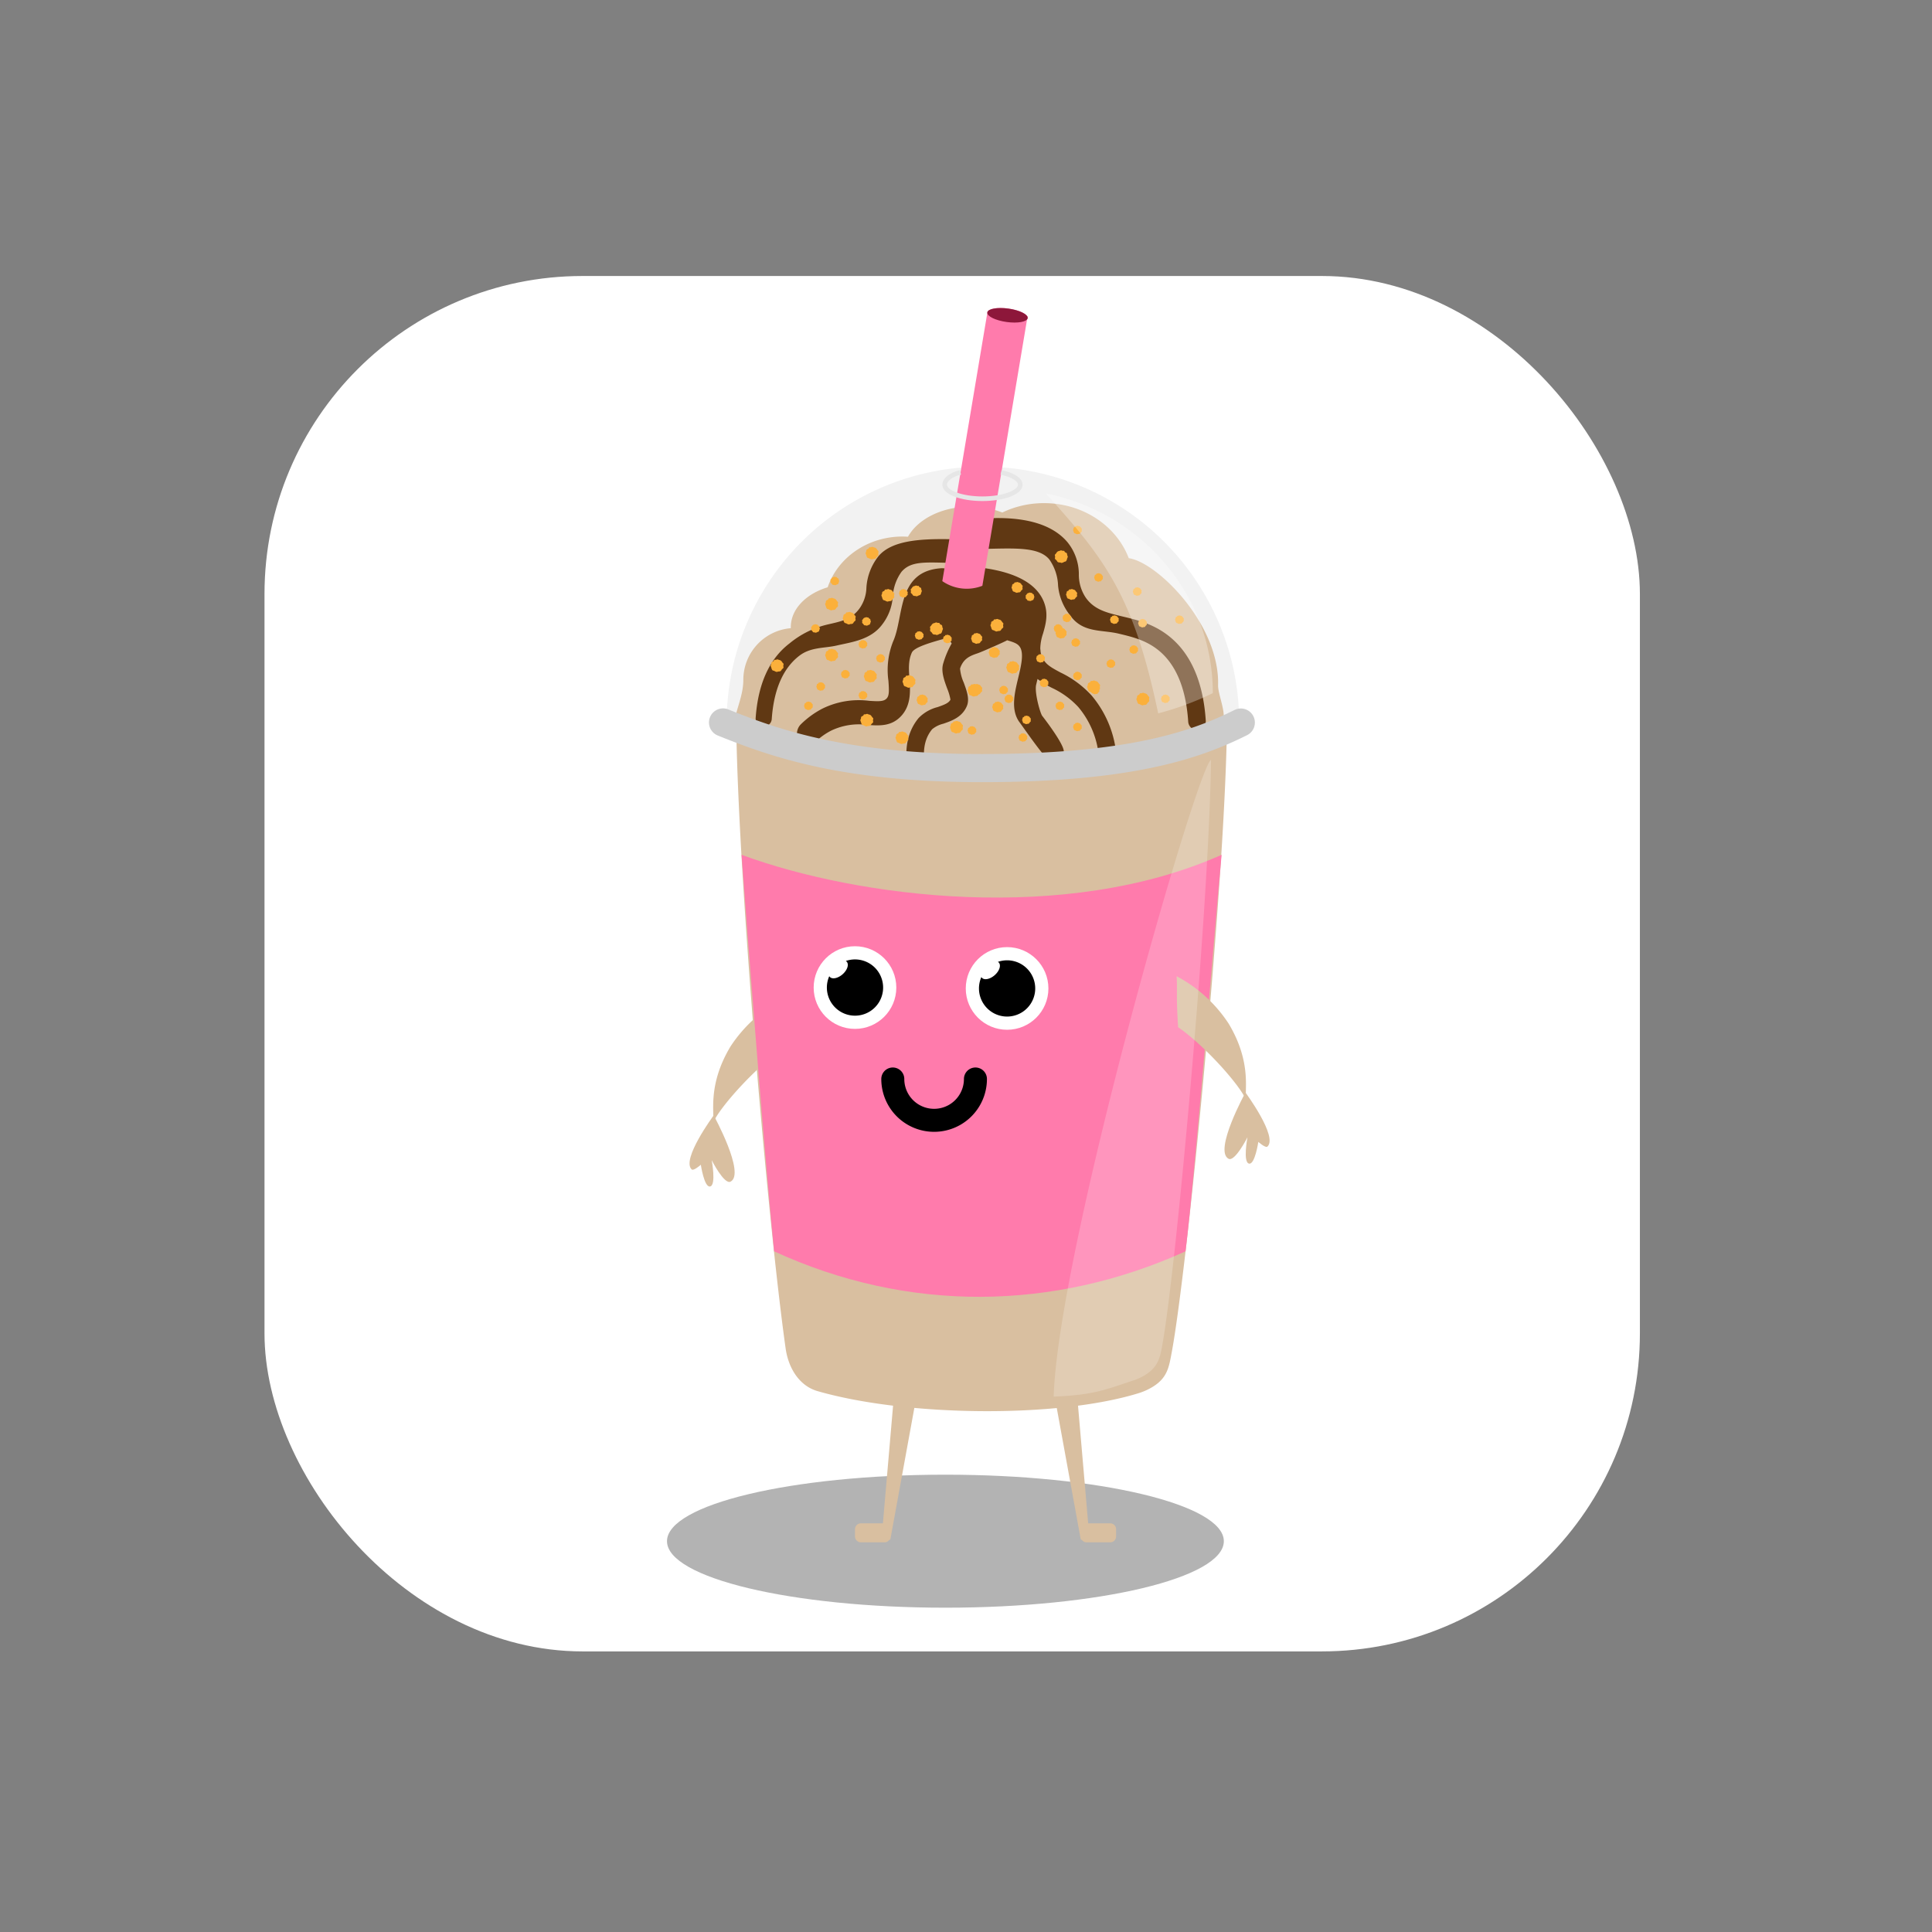 <svg id="Layer_1" data-name="Layer 1" xmlns="http://www.w3.org/2000/svg" viewBox="0 0 420 420"><rect x="0" y="0" width="420" height="420" fill="#808080" stroke="none"/><defs><style>.cls-1,.cls-12,.cls-13{fill:#fff;}.cls-13,.cls-2{opacity:0.3;}.cls-3{fill:#d9bfa0;}.cls-4{fill:#f2f2f2;}.cls-5{fill:#603813;}.cls-6{fill:#ccc;}.cls-7{fill:#ff7bac;}.cls-10,.cls-8{fill:none;}.cls-8{stroke:#e6e6e6;stroke-linejoin:round;}.cls-9{fill:#8d173a;}.cls-10{stroke:#000;stroke-linecap:round;stroke-miterlimit:10;stroke-width:5px;}.cls-11{fill:#fbb03b;}.cls-12{opacity:0.2;}</style></defs><title>kort iskaffe</title><rect class="cls-1" x="57.5" y="60" width="299" height="299" rx="69.138"/><ellipse class="cls-2" cx="205.526" cy="335.042" rx="60.526" ry="14.458"/><path class="cls-3" d="M169.786,228.278c.491-7.629.109-7.654.33-11.087a30.671,30.671,0,0,0-11.311,10.302c-5.194,8.657-3.328,14.803-3.832,16.685C156.339,240.819,164.176,232.13,169.786,228.278Z"/><path class="cls-3" d="M155.152,242.47s-7.121,9.618-4.779,11.758c.411.376,1.981-1.022,1.981-1.022s.73,4.939,1.994,4.725c1.413-.239.368-5.722.368-5.722s2.73,5.394,4.104,4.669C162.11,255.145,155.152,242.47,155.152,242.47Z"/><path class="cls-3" d="M247.514,302.869c-17.688,5.47-50.562,5.087-69.783-.45-4.056-1.169-6.357-5.112-6.944-9.292-4.033-28.747-10.18-101.328-10.722-134.439,25.42,9.747,81.61,11.276,106.648,0-.538,34.978-8.601,117.16-11.987,135.291-.599,3.204-.926,5.583-4.234,7.565A13.641,13.641,0,0,1,247.514,302.869Z"/><path class="cls-4" d="M269.389,157.164c-10.512,5.256-24.944,9.811-55.713,9.811-28.461,0-43.305-4.789-55.713-9.811a55.713,55.713,0,1,1,111.426,0Z"/><path class="cls-3" d="M245.383,121.344c-2.64-6.963-9.889-11.966-18.424-11.966a20.922,20.922,0,0,0-9.063,2.038,19.266,19.266,0,0,0-6.992-1.274c-6.144,0-11.393,2.712-13.516,6.541-.397-.025-.796-.043-1.201-.043-7.641,0-14.105,4.643-16.252,11.033-4.708,1.407-8.021,4.751-8.021,8.653,0,.078.005.156.008.234a11.275,11.275,0,0,0-10.329,11.234c0,5.813-4.695,10.856.956,11.467,7.022,4.791,30.971,7.836,48.163,7.836,14.393,0,38.337-4.969,40.136-4.969,5.407,0,12.582-.931,14.908-5.16.989-1.798-1.013-5.974-.956-8.027C265.168,135.736,251.591,122.217,245.383,121.344Z"/><path class="cls-5" d="M260.213,158.688a1.911,1.911,0,0,1-1.905-1.785c-.482-7.287-2.689-12.542-6.559-15.616-2.704-2.148-5.699-2.86-8.596-3.548-3.683-.875-7.748-.119-10.459-3.897a12.134,12.134,0,0,1-2.676-6.498,10.539,10.539,0,0,0-1.911-5.734c-2.275-2.719-7.376-2.419-13.761-2.293-1.046.022-.17-3.683-.191-4.739a1.911,1.911,0,0,1,1.873-1.949c7.603-.145,13.004,1.624,16.059,5.275a11.07,11.07,0,0,1,2.446,6.971,8.929,8.929,0,0,0,1.522,5.078c1.879,2.618,4.572,3.257,7.982,4.067,3.15.748,6.72,1.596,10.091,4.274,4.749,3.773,7.439,9.949,7.996,18.357a1.911,1.911,0,0,1-1.781,2.033Q260.276,158.688,260.213,158.688Z"/><path class="cls-5" d="M242.61,163.375a23.172,23.172,0,0,0-5.324-12.197,22.008,22.008,0,0,0-6.74-4.982c-2.253-1.199-3.459-1.904-4.091-3.595a4.915,4.915,0,0,1-.237-.869q-.024-.37-.073-.738a10.959,10.959,0,0,1,.604-3.27c.573-1.992,1.222-4.249.179-6.881-1.51-3.809-5.777-6.266-12.683-7.302a1.91,1.91,0,0,0-1.952.971,61.988,61.988,0,0,0-7.505-.992c-9.907.528-8.185,10.502-10.638,15.939a16.769,16.769,0,0,0-1.014,8.547c.165,2.27.174,3.254-.402,3.853-.643.668-1.739.63-3.784.495a17.923,17.923,0,0,0-10.133,1.678,19.315,19.315,0,0,0-4.768,3.474,2.901,2.901,0,0,0-.243,3.706,2.177,2.177,0,0,0,1.74.914,2.121,2.121,0,0,0,1.494-.636,14.762,14.762,0,0,1,3.642-2.657,14.033,14.033,0,0,1,8.005-1.232c2.474.164,5.032.331,7.13-1.85,2.31-2.402,2.077-5.606,1.89-8.181-.146-2.017-.284-3.922.517-5.698.493-1.094,3.66-2.112,7.623-3.163a2.963,2.963,0,0,1,.851.866,2.066,2.066,0,0,0,.191.307,20.416,20.416,0,0,0-1.817,4.261c-.56,1.717.149,3.657.835,5.533a11.517,11.517,0,0,1,.715,2.421c-.36.73-1.309,1.103-2.802,1.621A8.733,8.733,0,0,0,199.71,156.08c-2.167,2.598-3.026,5.993-2.554,10.09a1.911,1.911,0,1,0,3.797-.438c-.353-3.059.201-5.416,1.692-7.204a6.058,6.058,0,0,1,2.429-1.199c1.822-.631,4.089-1.417,5.106-3.821.644-1.523,0-3.282-.681-5.146a9.308,9.308,0,0,1-.791-3.034c.739-2.264,2.344-2.808,3.897-3.334.718-.243,5.753-2.442,6.327-2.801l.006-.005c.019.005.042.007.059.012,1.482.446,2.343.74,2.806,1.592.785,1.445.151,4.079-.463,6.626-.796,3.303-1.698,7.046.393,9.725.399.511,5.075,7.277,5.607,7.279.512.002,3.424-.291,3.822-.764.813-.967-3.805-7.026-4.587-8.027-.441-.565-1.728-5.098-1.322-6.782.098-.405.198-.823.296-1.249a20.207,20.207,0,0,0,3.2,1.972,18.259,18.259,0,0,1,5.673,4.14A19.436,19.436,0,0,1,238.83,163.939a1.911,1.911,0,0,0,1.888,1.63,1.935,1.935,0,0,0,.284-.021A1.911,1.911,0,0,0,242.61,163.375Z"/><path class="cls-5" d="M166.023,157.923a1.726,1.726,0,0,0,1.746-1.578c.442-6.441,2.464-11.085,6.011-13.802,2.478-1.899,5.419-1.595,8.074-2.204,3.375-.773,7.454-1.248,9.938-4.587a11.122,11.122,0,0,0,2.293-6.116,10.204,10.204,0,0,1,1.911-5.351c2.084-2.403,5.235-2.022,11.085-1.911.959.02,1.127-2.504,1.147-3.437a1.718,1.718,0,0,0-1.716-1.722c-6.967-.128-12.685.404-15.485,3.631a12.223,12.223,0,0,0-2.676,6.88,8.172,8.172,0,0,1-1.529,4.587c-1.721,2.313-3.756,2.724-6.881,3.44a20.277,20.277,0,0,0-8.342,4.146c-4.351,3.334-6.817,8.793-7.327,16.224a1.711,1.711,0,0,0,1.632,1.797C165.945,157.922,165.984,157.923,166.023,157.923Z"/><path class="cls-6" d="M213.484,170.033c-29.89,0-45.318-5.232-57.434-10.135a3.058,3.058,0,1,1,2.295-5.669c11.581,4.688,26.348,9.689,55.139,9.689,31.494,0,45.435-4.847,54.919-9.589a3.058,3.058,0,0,1,2.735,5.47C261.016,164.86,246.251,170.033,213.484,170.033Z"/><path class="cls-7" d="M223.369,68.872l.025-.15-.114-.013c-.45-.662-2.008-1.323-3.953-1.61-2.228-.329-4.18-.053-4.61.615l-.03-.004-.015.088a.531.531,0,0,0-.036.096.503.503,0,0,0-.007.159l-9.778,58.279a9.328,9.328,0,0,0,8.707,1.012c1.933-11.467,9.716-57.91,9.716-57.91a.581.581,0,0,0,.128-.245A.541.541,0,0,0,223.369,68.872Z"/><path class="cls-8" d="M217.62,102.7c2.495.525,4.178,1.521,4.178,2.664,0,1.689-3.679,3.058-8.218,3.058s-8.218-1.369-8.218-3.058c0-1.056,1.254-2.126,3.44-2.676"/><ellipse class="cls-9" cx="219.019" cy="68.541" rx="1.472" ry="4.432" transform="translate(120.835 275.97) rotate(-82.047)"/><path class="cls-7" d="M257.73,272.025c-28.669,12.996-60.395,13.379-89.446,0-1.911-19.113-5.351-62.689-7.072-86.197,25.42,9.365,70.525,15.099,104.354,0C263.464,208.571,260.023,252.912,257.73,272.025Z"/><circle class="cls-1" cx="218.932" cy="214.879" r="8.983"/><path d="M218.932,208.763a6.093,6.093,0,0,0-1.997.34.868.868,0,0,1,.205.164c.528.597.127,1.814-.896,2.719s-2.28,1.155-2.808.558a.859.859,0,0,1-.096-.135,6.114,6.114,0,1,0,5.593-3.646Z"/><circle class="cls-1" cx="185.867" cy="214.688" r="8.983"/><path d="M185.867,208.571a6.096,6.096,0,0,0-1.997.34.875.875,0,0,1,.205.164c.528.597.127,1.814-.896,2.719s-2.28,1.155-2.808.558a.859.859,0,0,1-.096-.135,6.114,6.114,0,1,0,5.593-3.646Z"/><path class="cls-3" d="M256.114,223.308c-.491-7.629-.109-7.654-.33-11.087a30.67,30.67,0,0,1,11.311,10.302c5.194,8.657,3.328,14.803,3.832,16.685C269.562,235.849,261.725,227.161,256.114,223.308Z"/><path class="cls-3" d="M270.749,237.501s7.121,9.618,4.779,11.758c-.411.376-1.981-1.022-1.981-1.022s-.73,4.939-1.994,4.725c-1.413-.239-.368-5.722-.368-5.722s-2.73,5.394-4.104,4.669C263.791,250.175,270.749,237.501,270.749,237.501Z"/><path class="cls-3" d="M241.39,331.159h-4.83L233.65,297.445l-4.491,5.504,5.774,31.65c.013.071.116.127.263.168a1.208,1.208,0,0,0,.978.52h5.216a1.288,1.288,0,0,0,1.241-1.331V332.49A1.288,1.288,0,0,0,241.39,331.159Z"/><path class="cls-3" d="M187.108,331.159h4.83l2.911-33.714,4.491,5.504-5.774,31.65c-.013.071-.116.127-.263.168a1.208,1.208,0,0,1-.978.52h-5.216a1.288,1.288,0,0,1-1.241-1.331V332.49A1.288,1.288,0,0,1,187.108,331.159Z"/><path class="cls-10" d="M212.051,234.565a8.983,8.983,0,1,1-17.966,0"/><path class="cls-11" d="M234.116,129.239c0,.125.064.267.025.379-.044.127-.194.194-.28.297-.095.113-.147.274-.28.346a1.06,1.06,0,0,1-.42.058c-.047.005-.182.082-.231.082a1.025,1.025,0,0,1-.478-.181c-.113-.055-.291-.063-.379-.148a1.139,1.139,0,0,1-.198-.495,1.19,1.19,0,0,1-.124-.346c0-.089.087-.197.107-.28.027-.111.007-.242.066-.338.076-.124.244-.143.363-.231.065-.048.074-.196.148-.231.082-.038.189.003.28-.017a1.663,1.663,0,0,1,.297-.082c.111,0,.186.072.288.099a1.247,1.247,0,0,1,.331.107,1.177,1.177,0,0,1,.305.363c.078.109.197.165.231.297C234.188,129.004,234.116,129.146,234.116,129.239Z"/><path class="cls-11" d="M179.334,149.246c0,.098.05.21.019.299-.035.1-.153.153-.221.234-.074.089-.116.216-.221.273a.835.835,0,0,1-.331.045c-.037.004-.143.065-.182.065a.807.807,0,0,1-.377-.143c-.089-.044-.229-.05-.299-.117a.896.896,0,0,1-.156-.389.939.939,0,0,1-.097-.273c0-.07.068-.155.084-.221.022-.087.005-.191.052-.266.06-.098.192-.113.286-.182.051-.038.058-.154.117-.182.065-.03.149.003.221-.013a1.309,1.309,0,0,1,.234-.065c.087,0,.146.057.226.078a.98.98,0,0,1,.26.084.926.926,0,0,1,.24.286c.061.086.155.13.182.234C179.391,149.061,179.334,149.172,179.334,149.246Z"/><path class="cls-11" d="M243.17,134.72c0,.098.05.21.019.299-.035.1-.153.153-.221.234-.074.089-.116.216-.221.273a.835.835,0,0,1-.331.045c-.037.004-.143.065-.182.065a.807.807,0,0,1-.377-.143c-.089-.044-.229-.05-.299-.117a.896.896,0,0,1-.156-.389.939.939,0,0,1-.097-.273c0-.07.068-.155.084-.221.022-.087.005-.191.052-.266.06-.098.192-.113.286-.182.051-.038.058-.154.117-.182.065-.03.149.003.221-.013a1.309,1.309,0,0,1,.234-.065c.087,0,.146.057.226.078a.982.982,0,0,1,.26.084.926.926,0,0,1,.24.286c.061.086.155.13.182.234C243.226,134.536,243.17,134.647,243.17,134.72Z"/><path class="cls-11" d="M235.142,115.226c0,.098.05.21.019.299-.035.1-.153.153-.221.234-.074.089-.116.216-.221.273a.835.835,0,0,1-.331.045c-.037.004-.143.065-.182.065a.808.808,0,0,1-.377-.143c-.089-.044-.229-.05-.298-.117a.896.896,0,0,1-.156-.39.938.938,0,0,1-.097-.273c0-.07.068-.155.084-.221.022-.087.005-.191.052-.266.06-.098.193-.113.286-.182.051-.038.058-.154.117-.182.065-.03.149.002.221-.013a1.308,1.308,0,0,1,.234-.065c.087,0,.146.057.227.078a.985.985,0,0,1,.26.084.926.926,0,0,1,.24.286c.061.086.155.13.182.234C235.199,115.041,235.142,115.152,235.142,115.226Z"/><path class="cls-11" d="M221.505,145.104c0,.145.074.31.029.441-.052.148-.226.226-.326.345-.11.131-.172.319-.326.403a1.235,1.235,0,0,1-.489.067c-.055.006-.211.096-.268.096a1.193,1.193,0,0,1-.556-.211c-.132-.064-.338-.073-.441-.173a1.324,1.324,0,0,1-.23-.575,1.383,1.383,0,0,1-.144-.403c0-.104.101-.229.125-.326.032-.129.008-.282.077-.393.089-.144.284-.166.422-.268.075-.056.086-.228.173-.268.096-.045.219.004.326-.019a1.925,1.925,0,0,1,.345-.096c.129,0,.216.084.334.115a1.452,1.452,0,0,1,.385.124,1.368,1.368,0,0,1,.355.422c.091.127.229.192.268.345C221.588,144.832,221.505,144.996,221.505,145.104Z"/><path class="cls-11" d="M194.365,129.432c0,.145.074.31.029.441-.052.148-.226.226-.326.345-.11.131-.172.319-.326.403a1.231,1.231,0,0,1-.489.067c-.055.006-.212.096-.268.096a1.192,1.192,0,0,1-.556-.211c-.132-.064-.338-.073-.441-.172a1.323,1.323,0,0,1-.23-.575,1.383,1.383,0,0,1-.144-.403c0-.104.101-.229.125-.326.032-.129.008-.282.077-.393.089-.144.284-.166.422-.268.075-.056.086-.228.172-.268.096-.045.22.004.326-.019a1.937,1.937,0,0,1,.345-.096c.129,0,.216.084.334.115a1.456,1.456,0,0,1,.385.124,1.369,1.369,0,0,1,.355.422c.091.127.229.192.268.345C194.449,129.159,194.365,129.324,194.365,129.432Z"/><path class="cls-11" d="M200.74,138.161c0,.098.05.21.019.299-.035.1-.153.153-.221.234-.074.089-.116.216-.221.273a.835.835,0,0,1-.331.045c-.037.004-.143.065-.182.065a.807.807,0,0,1-.377-.143c-.089-.044-.229-.05-.299-.117a.896.896,0,0,1-.156-.39.938.938,0,0,1-.097-.273c0-.07.068-.155.084-.221.022-.087.005-.191.052-.266.06-.098.193-.113.286-.182.051-.038.058-.154.117-.182.065-.03.149.002.221-.013a1.309,1.309,0,0,1,.234-.065c.087,0,.146.057.226.078a.984.984,0,0,1,.26.084.927.927,0,0,1,.24.286c.061.086.155.13.182.234C200.797,137.976,200.74,138.087,200.74,138.161Z"/><path class="cls-11" d="M218.062,153.703c0,.125.064.267.025.379-.044.127-.194.194-.28.297-.095.113-.147.275-.28.346a1.062,1.062,0,0,1-.42.058c-.047.005-.182.082-.231.082a1.026,1.026,0,0,1-.478-.181c-.113-.055-.291-.063-.379-.148a1.139,1.139,0,0,1-.198-.495,1.188,1.188,0,0,1-.124-.346c0-.089.087-.197.107-.28.027-.111.007-.242.066-.338.076-.124.244-.143.363-.231.065-.048.074-.196.148-.231.082-.038.189.003.28-.017a1.663,1.663,0,0,1,.297-.083c.111,0,.186.072.288.099a1.25,1.25,0,0,1,.331.107,1.177,1.177,0,0,1,.305.363c.078.109.197.165.231.297C218.134,153.468,218.062,153.61,218.062,153.703Z"/><path class="cls-11" d="M220.235,151.922c0,.098.05.21.019.299-.035.1-.153.153-.221.234-.074.089-.116.216-.221.273a.835.835,0,0,1-.331.045c-.037.004-.143.065-.182.065a.807.807,0,0,1-.377-.143c-.089-.044-.229-.05-.299-.117a.896.896,0,0,1-.156-.39.938.938,0,0,1-.097-.273c0-.07.068-.155.084-.221.022-.087.005-.191.052-.266.06-.097.193-.112.286-.182.051-.038.058-.154.117-.182.065-.03.149.003.221-.013a1.304,1.304,0,0,1,.234-.065c.087,0,.146.057.227.078a.983.983,0,0,1,.26.084.927.927,0,0,1,.24.286c.061.086.155.13.182.234C220.291,151.737,220.235,151.848,220.235,151.922Z"/><path class="cls-11" d="M227.115,143.13c0,.098.05.21.019.299-.035.1-.153.153-.221.234-.074.089-.116.216-.221.273a.835.835,0,0,1-.331.045c-.037.004-.143.065-.182.065a.807.807,0,0,1-.377-.143c-.089-.044-.229-.05-.299-.117a.896.896,0,0,1-.156-.389.938.938,0,0,1-.097-.273c0-.07.068-.155.084-.221.022-.087.005-.191.052-.266.06-.098.192-.113.286-.182.051-.038.058-.154.117-.182.065-.03.149.003.221-.013a1.312,1.312,0,0,1,.234-.065c.087,0,.146.057.226.078a.982.982,0,0,1,.26.084.926.926,0,0,1,.24.286c.061.086.155.13.182.234C227.172,142.945,227.115,143.056,227.115,143.13Z"/><path class="cls-11" d="M231.32,153.451c0,.098.05.21.019.299-.035.1-.153.153-.221.234-.074.089-.116.216-.221.273a.835.835,0,0,1-.331.045c-.037.004-.143.065-.182.065a.808.808,0,0,1-.377-.143c-.089-.044-.229-.05-.298-.117a.896.896,0,0,1-.156-.39.938.938,0,0,1-.097-.273c0-.07.068-.155.084-.221.022-.087.005-.191.052-.266.06-.097.193-.112.286-.182.051-.038.058-.154.117-.182.065-.03.149.003.221-.013a1.302,1.302,0,0,1,.234-.065c.087,0,.146.057.227.078a.985.985,0,0,1,.26.084.929.929,0,0,1,.24.286c.061.086.155.13.182.234C231.376,153.266,231.32,153.377,231.32,153.451Z"/><path class="cls-11" d="M189.778,156.572c0,.145.074.31.029.441-.052.148-.226.226-.326.345-.11.131-.172.319-.326.403a1.235,1.235,0,0,1-.489.067c-.055.006-.212.096-.268.096a1.192,1.192,0,0,1-.556-.211c-.132-.064-.338-.073-.441-.173a1.323,1.323,0,0,1-.23-.575,1.382,1.382,0,0,1-.144-.403c0-.104.101-.229.125-.326.032-.129.008-.282.077-.393.089-.144.284-.166.422-.268.075-.056.086-.228.172-.268.096-.045.22.004.326-.019a1.937,1.937,0,0,1,.345-.096c.129,0,.216.084.334.115a1.452,1.452,0,0,1,.385.124,1.368,1.368,0,0,1,.355.422c.091.127.229.192.268.345C189.862,156.299,189.778,156.463,189.778,156.572Z"/><path class="cls-11" d="M249.791,151.985c0,.145.074.31.029.441-.052.148-.226.226-.326.345-.11.131-.171.319-.326.403a1.235,1.235,0,0,1-.489.067c-.055.006-.212.096-.268.096a1.192,1.192,0,0,1-.556-.211c-.132-.064-.338-.073-.441-.173a1.323,1.323,0,0,1-.23-.575,1.383,1.383,0,0,1-.144-.403c0-.104.101-.229.125-.326.032-.129.008-.282.077-.393.089-.144.284-.166.422-.268.075-.056.086-.228.172-.268.096-.045.22.004.326-.019a1.937,1.937,0,0,1,.345-.096c.129,0,.216.084.334.115a1.452,1.452,0,0,1,.385.124,1.368,1.368,0,0,1,.355.422c.091.127.229.192.268.345C249.875,151.712,249.791,151.876,249.791,151.985Z"/><path class="cls-11" d="M184.685,146.57c0,.098.05.21.02.299-.035.1-.153.153-.221.234-.074.089-.116.216-.221.273a.835.835,0,0,1-.331.045c-.037.004-.143.065-.182.065a.807.807,0,0,1-.377-.143c-.089-.044-.229-.05-.299-.117a.896.896,0,0,1-.156-.39.938.938,0,0,1-.097-.273c0-.07.068-.155.084-.221.022-.087.005-.191.052-.266.06-.097.193-.112.286-.182.051-.038.058-.154.117-.182.065-.03.149.003.221-.013a1.301,1.301,0,0,1,.234-.065c.087,0,.146.057.226.078a.984.984,0,0,1,.26.084.927.927,0,0,1,.24.286c.061.086.155.13.182.234C184.742,146.385,184.685,146.497,184.685,146.57Z"/><path class="cls-11" d="M231.823,137.649c0,.125.064.267.025.379-.044.127-.194.194-.28.297-.095.113-.147.274-.28.346a1.062,1.062,0,0,1-.42.058c-.047.005-.182.082-.231.082a1.025,1.025,0,0,1-.478-.181c-.113-.055-.291-.063-.379-.148a1.139,1.139,0,0,1-.198-.495,1.19,1.19,0,0,1-.124-.346c0-.089.087-.197.107-.28.027-.111.007-.242.066-.338.076-.124.244-.143.363-.231.065-.048.074-.196.148-.231.082-.038.189.003.28-.017a1.663,1.663,0,0,1,.297-.082c.111,0,.186.072.288.099a1.247,1.247,0,0,1,.331.107,1.176,1.176,0,0,1,.305.363c.078.109.197.165.231.297C231.895,137.414,231.823,137.555,231.823,137.649Z"/><path class="cls-11" d="M242.405,144.277c0,.098.05.21.019.299-.035.1-.153.153-.221.234-.074.089-.116.216-.221.273a.835.835,0,0,1-.331.045c-.037.004-.143.065-.182.065a.807.807,0,0,1-.377-.143c-.089-.044-.229-.05-.299-.117a.896.896,0,0,1-.156-.39.938.938,0,0,1-.097-.273c0-.07.068-.155.084-.221.022-.087.005-.191.052-.266.06-.098.192-.113.286-.182.051-.038.058-.154.117-.182.065-.03.149.003.221-.013a1.301,1.301,0,0,1,.234-.065c.087,0,.146.057.226.078a.982.982,0,0,1,.26.084.927.927,0,0,1,.24.286c.061.086.155.13.182.234C242.462,144.092,242.405,144.203,242.405,144.277Z"/><path class="cls-11" d="M249.286,135.485c0,.098.05.21.02.299-.035.1-.153.153-.221.234-.074.089-.116.216-.221.273a.835.835,0,0,1-.331.045c-.037.004-.143.065-.182.065a.807.807,0,0,1-.377-.143c-.089-.044-.229-.05-.299-.117a.896.896,0,0,1-.156-.389.939.939,0,0,1-.097-.273c0-.07.068-.155.084-.221.022-.087.005-.191.052-.266.06-.098.192-.113.286-.182.051-.038.058-.154.117-.182.065-.03.149.003.221-.013a1.309,1.309,0,0,1,.234-.065c.087,0,.146.057.226.078a.982.982,0,0,1,.26.084.926.926,0,0,1,.24.286c.061.086.155.13.182.234C249.342,135.3,249.286,135.411,249.286,135.485Z"/><path class="cls-11" d="M254.255,151.922c0,.098.05.21.02.299-.035.1-.153.153-.221.234-.074.089-.116.216-.221.273a.835.835,0,0,1-.331.045c-.037.004-.143.065-.182.065a.807.807,0,0,1-.377-.143c-.089-.044-.229-.05-.299-.117a.897.897,0,0,1-.156-.39.935.935,0,0,1-.097-.273c0-.07.068-.155.084-.221.021-.087.005-.191.052-.266.06-.097.193-.112.286-.182.051-.038.058-.154.117-.182.065-.03.149.003.221-.013a1.304,1.304,0,0,1,.234-.065c.087,0,.146.057.227.078a.985.985,0,0,1,.26.084.927.927,0,0,1,.24.286c.061.086.155.13.182.234C254.311,151.737,254.255,151.848,254.255,151.922Z"/><path class="cls-11" d="M239.088,149.309c0,.145.074.31.029.441-.052.148-.226.226-.326.345-.11.131-.172.319-.326.403a1.232,1.232,0,0,1-.489.067c-.055.006-.212.096-.268.096a1.192,1.192,0,0,1-.556-.211c-.132-.064-.338-.073-.441-.172a1.323,1.323,0,0,1-.23-.575,1.383,1.383,0,0,1-.144-.403c0-.104.101-.229.125-.326.032-.129.008-.282.077-.393.089-.144.284-.166.422-.268.075-.056.086-.228.173-.268.096-.045.219.004.326-.019a1.937,1.937,0,0,1,.345-.096c.129,0,.216.084.334.115a1.452,1.452,0,0,1,.385.124,1.369,1.369,0,0,1,.355.422c.091.127.229.192.268.345C239.172,149.036,239.088,149.201,239.088,149.309Z"/><path class="cls-11" d="M190.543,147.016c0,.145.074.31.029.441-.052.148-.226.226-.326.345-.11.131-.172.319-.326.403a1.232,1.232,0,0,1-.489.067c-.055.006-.212.096-.268.096a1.192,1.192,0,0,1-.556-.211c-.132-.064-.338-.073-.441-.172a1.323,1.323,0,0,1-.23-.575,1.383,1.383,0,0,1-.144-.403c0-.104.101-.229.125-.326.032-.129.008-.282.077-.393.089-.144.284-.166.422-.268.075-.056.086-.228.172-.268.096-.045.22.004.326-.019a1.937,1.937,0,0,1,.345-.096c.129,0,.216.084.334.115a1.452,1.452,0,0,1,.385.124,1.369,1.369,0,0,1,.355.422c.091.127.229.192.268.345C190.626,146.743,190.543,146.907,190.543,147.016Z"/><path class="cls-11" d="M206.856,138.925c0,.098.05.21.019.299-.035.1-.153.153-.221.234-.074.089-.116.216-.221.273a.835.835,0,0,1-.331.045c-.037.004-.143.065-.182.065a.807.807,0,0,1-.377-.143c-.089-.044-.229-.05-.299-.117a.896.896,0,0,1-.156-.39.938.938,0,0,1-.097-.273c0-.07.068-.155.084-.221.022-.087.005-.191.052-.266.06-.098.193-.113.286-.182.051-.038.058-.154.117-.182.065-.03.149.003.221-.013a1.309,1.309,0,0,1,.234-.065c.087,0,.146.057.226.078a.985.985,0,0,1,.26.084.927.927,0,0,1,.24.286c.061.086.155.13.182.234C206.912,138.74,206.856,138.852,206.856,138.925Z"/><path class="cls-11" d="M222.267,127.71c0,.125.064.267.025.379-.044.127-.194.194-.28.297-.095.113-.147.274-.28.346a1.061,1.061,0,0,1-.42.058c-.047.005-.182.082-.231.082a1.024,1.024,0,0,1-.478-.181c-.113-.055-.291-.063-.379-.148a1.138,1.138,0,0,1-.198-.495,1.192,1.192,0,0,1-.124-.346c0-.089.087-.197.107-.28.027-.111.007-.242.066-.338.076-.124.244-.143.363-.231.065-.048.074-.196.148-.231.082-.038.189.003.28-.017a1.658,1.658,0,0,1,.297-.082c.111,0,.186.072.287.099a1.244,1.244,0,0,1,.331.107,1.176,1.176,0,0,1,.305.363c.078.109.197.165.231.297C222.339,127.475,222.267,127.617,222.267,127.71Z"/><path class="cls-11" d="M232.849,134.338c0,.098.05.21.019.299-.035.1-.153.153-.221.234-.074.089-.116.216-.221.273a.835.835,0,0,1-.331.045c-.037.004-.143.065-.182.065a.808.808,0,0,1-.377-.143c-.089-.044-.229-.05-.298-.117a.896.896,0,0,1-.156-.39.938.938,0,0,1-.097-.273c0-.07.068-.155.084-.221.022-.087.005-.191.052-.266.06-.098.193-.113.286-.182.051-.038.058-.154.117-.182.065-.03.149.002.221-.013a1.308,1.308,0,0,1,.234-.065c.087,0,.146.057.227.078a.985.985,0,0,1,.26.084.929.929,0,0,1,.24.286c.061.086.155.13.182.234C232.905,134.153,232.849,134.265,232.849,134.338Z"/><path class="cls-11" d="M239.729,125.546c0,.098.05.21.019.299-.035.1-.153.153-.221.234-.074.089-.116.216-.221.273a.835.835,0,0,1-.331.045c-.037.004-.143.065-.182.065a.808.808,0,0,1-.377-.143c-.089-.044-.229-.05-.299-.117a.897.897,0,0,1-.156-.389.939.939,0,0,1-.097-.273c0-.07.068-.155.084-.221.022-.087.005-.191.052-.266.06-.097.193-.112.286-.182.051-.038.058-.154.117-.182.065-.03.149.003.221-.013a1.308,1.308,0,0,1,.234-.065c.087,0,.146.057.227.078a.985.985,0,0,1,.26.084.926.926,0,0,1,.24.286c.061.086.155.13.182.234C239.786,125.362,239.729,125.473,239.729,125.546Z"/><path class="cls-11" d="M247.374,141.219c0,.098.05.21.019.299-.035.1-.153.153-.221.234-.074.089-.116.216-.221.273a.835.835,0,0,1-.331.045c-.037.004-.143.065-.182.065a.808.808,0,0,1-.377-.143c-.089-.044-.229-.05-.299-.117a.897.897,0,0,1-.156-.39.938.938,0,0,1-.097-.273c0-.07.068-.155.084-.221.021-.087.005-.191.052-.266.06-.098.193-.113.286-.182.051-.038.058-.154.117-.182.065-.03.149.003.221-.013a1.308,1.308,0,0,1,.234-.065c.087,0,.146.057.227.078a.985.985,0,0,1,.26.084.927.927,0,0,1,.24.286c.061.086.155.13.182.234C247.431,141.034,247.374,141.145,247.374,141.219Z"/><path class="cls-11" d="M218.065,135.93c0,.145.074.31.029.441-.052.148-.226.226-.326.345-.11.131-.172.319-.326.403a1.234,1.234,0,0,1-.489.067c-.055.006-.212.096-.268.096a1.191,1.191,0,0,1-.556-.211c-.132-.064-.338-.073-.441-.173a1.323,1.323,0,0,1-.23-.575,1.385,1.385,0,0,1-.144-.403c0-.104.101-.229.125-.326.032-.129.008-.282.077-.393.089-.144.284-.166.422-.268.075-.056.086-.228.172-.268.096-.045.22.004.326-.019a1.929,1.929,0,0,1,.345-.096c.129,0,.216.084.334.115a1.45,1.45,0,0,1,.385.124,1.368,1.368,0,0,1,.355.422c.091.127.229.192.268.345C218.148,135.658,218.065,135.822,218.065,135.93Z"/><path class="cls-11" d="M190.925,120.258c0,.145.074.31.029.441-.052.148-.226.226-.326.345-.11.131-.172.319-.326.403a1.233,1.233,0,0,1-.489.067c-.055.006-.212.096-.268.096a1.191,1.191,0,0,1-.556-.211c-.132-.064-.338-.073-.441-.172a1.325,1.325,0,0,1-.23-.575,1.386,1.386,0,0,1-.144-.403c0-.104.101-.229.125-.326.032-.129.008-.282.077-.393.089-.144.284-.166.422-.268.075-.056.086-.228.172-.268.096-.045.22.004.326-.019a1.936,1.936,0,0,1,.345-.096c.129,0,.216.084.334.115a1.456,1.456,0,0,1,.385.124,1.369,1.369,0,0,1,.355.422c.09.127.229.192.268.345C191.008,119.985,190.925,120.15,190.925,120.258Z"/><path class="cls-11" d="M197.3,128.987c0,.098.05.21.019.299-.035.1-.153.153-.221.234-.074.089-.116.216-.221.273a.835.835,0,0,1-.331.045c-.037.004-.143.065-.182.065a.807.807,0,0,1-.377-.143c-.089-.044-.229-.05-.299-.117a.897.897,0,0,1-.156-.39.938.938,0,0,1-.097-.273c0-.07.068-.155.084-.221.021-.087.005-.191.052-.266.06-.098.193-.113.286-.182.051-.038.058-.154.117-.182.065-.03.149.002.221-.013a1.312,1.312,0,0,1,.234-.065c.087,0,.146.057.227.078a.985.985,0,0,1,.26.084.927.927,0,0,1,.24.286c.061.086.155.13.182.234C197.356,128.802,197.3,128.913,197.3,128.987Z"/><path class="cls-11" d="M213.475,138.795c0,.125.064.267.025.379-.044.127-.194.194-.28.297-.095.113-.147.274-.28.346a1.058,1.058,0,0,1-.42.058c-.047.005-.182.083-.231.083a1.025,1.025,0,0,1-.478-.181c-.113-.055-.291-.063-.379-.148a1.139,1.139,0,0,1-.198-.495,1.189,1.189,0,0,1-.124-.346c0-.089.087-.197.107-.28.027-.111.007-.242.066-.338.076-.124.244-.143.363-.231.065-.048.074-.196.148-.231.082-.038.189.003.28-.017a1.671,1.671,0,0,1,.297-.082c.111,0,.186.072.288.099a1.254,1.254,0,0,1,.331.107,1.178,1.178,0,0,1,.305.363c.078.109.197.165.231.297C213.547,138.561,213.475,138.702,213.475,138.795Z"/><path class="cls-11" d="M248.139,128.604c0,.098.05.21.019.299-.035.1-.153.153-.221.234-.074.089-.116.216-.221.273a.835.835,0,0,1-.331.045c-.037.004-.143.065-.182.065a.808.808,0,0,1-.377-.143c-.089-.044-.229-.05-.299-.117a.897.897,0,0,1-.156-.389.939.939,0,0,1-.097-.273c0-.07.068-.155.084-.221.021-.087.005-.191.052-.266.06-.098.193-.112.286-.182.051-.038.058-.154.117-.182.065-.03.149.003.221-.013a1.308,1.308,0,0,1,.234-.065c.087,0,.146.057.227.078a.985.985,0,0,1,.26.084.926.926,0,0,1,.24.286c.061.086.155.13.182.234C248.196,128.42,248.139,128.531,248.139,128.604Z"/><path class="cls-11" d="M230.938,136.632c0,.098.05.21.019.299-.035.1-.153.153-.221.234-.074.089-.116.216-.221.273a.835.835,0,0,1-.331.045c-.037.004-.143.065-.182.065a.807.807,0,0,1-.377-.143c-.089-.044-.229-.05-.299-.117a.896.896,0,0,1-.156-.39.938.938,0,0,1-.097-.273c0-.07.068-.155.084-.221.022-.087.005-.191.052-.266.06-.098.192-.113.286-.182.051-.038.058-.154.117-.182.065-.03.149.002.221-.013a1.312,1.312,0,0,1,.234-.065c.087,0,.146.057.226.078a.982.982,0,0,1,.26.084.927.927,0,0,1,.24.286c.061.086.155.13.182.234C230.994,136.447,230.938,136.558,230.938,136.632Z"/><path class="cls-11" d="M235.142,146.952c0,.098.05.21.019.299-.035.1-.153.153-.221.234-.074.089-.116.216-.221.273a.835.835,0,0,1-.331.045c-.037.004-.143.065-.182.065a.808.808,0,0,1-.377-.143c-.089-.044-.229-.05-.298-.117a.896.896,0,0,1-.156-.389.939.939,0,0,1-.097-.273c0-.07.068-.155.084-.221.022-.087.005-.191.052-.266.06-.098.193-.113.286-.182.051-.038.058-.154.117-.182.065-.03.149.003.221-.013a1.308,1.308,0,0,1,.234-.065c.087,0,.146.057.227.078a.981.981,0,0,1,.26.084.927.927,0,0,1,.24.286c.061.086.155.13.182.234C235.199,146.768,235.142,146.879,235.142,146.952Z"/><path class="cls-11" d="M198.952,148.162c0,.145.074.31.029.441-.052.148-.226.226-.326.345-.11.131-.172.319-.326.403a1.234,1.234,0,0,1-.489.067c-.055.006-.212.096-.268.096a1.192,1.192,0,0,1-.556-.211c-.132-.064-.338-.073-.441-.173a1.324,1.324,0,0,1-.23-.575,1.385,1.385,0,0,1-.144-.403c0-.104.101-.229.125-.326.032-.129.008-.282.077-.393.089-.144.284-.166.422-.268.075-.056.086-.228.172-.268.096-.045.22.004.326-.019a1.929,1.929,0,0,1,.345-.096c.129,0,.216.084.334.115a1.452,1.452,0,0,1,.385.124,1.368,1.368,0,0,1,.355.422c.091.127.229.192.268.345C199.036,147.89,198.952,148.054,198.952,148.162Z"/><path class="cls-11" d="M182.133,131.344c0,.145.074.31.029.441-.052.148-.226.226-.326.345-.11.131-.171.319-.326.403a1.233,1.233,0,0,1-.489.067c-.055.006-.212.096-.268.096a1.191,1.191,0,0,1-.556-.211c-.132-.064-.338-.073-.441-.173a1.323,1.323,0,0,1-.23-.575,1.383,1.383,0,0,1-.144-.403c0-.104.101-.229.125-.326.032-.129.008-.282.077-.393.089-.144.284-.166.422-.268.075-.056.086-.228.172-.268.096-.045.22.004.326-.019a1.929,1.929,0,0,1,.345-.096c.129,0,.216.084.334.115a1.452,1.452,0,0,1,.385.124,1.368,1.368,0,0,1,.355.422c.091.127.229.192.268.345C182.217,131.071,182.133,131.235,182.133,131.344Z"/><path class="cls-11" d="M188.508,140.072c0,.098.05.21.019.299-.035.1-.153.153-.221.234-.074.089-.116.216-.221.273a.835.835,0,0,1-.331.045c-.037.004-.143.065-.182.065a.807.807,0,0,1-.377-.143c-.089-.044-.229-.05-.299-.117a.896.896,0,0,1-.156-.389.939.939,0,0,1-.097-.273c0-.07.068-.155.084-.221.022-.087.005-.191.052-.266.06-.098.193-.113.286-.182.051-.038.058-.154.117-.182.065-.03.149.003.221-.013a1.309,1.309,0,0,1,.234-.065c.087,0,.146.057.226.078a.984.984,0,0,1,.26.084.926.926,0,0,1,.24.286c.061.086.155.13.182.234C188.565,139.887,188.508,139.998,188.508,140.072Z"/><path class="cls-11" d="M198.034,128.475c0,.125-.064.267-.025.379.044.127.194.194.28.297.095.113.147.274.28.346a1.06,1.06,0,0,0,.42.058c.047.005.182.082.231.082a1.025,1.025,0,0,0,.478-.181c.113-.055.291-.063.379-.148a1.139,1.139,0,0,0,.198-.495,1.19,1.19,0,0,0,.124-.346c0-.089-.087-.197-.107-.28-.027-.111-.007-.242-.066-.338-.076-.124-.244-.143-.363-.231-.065-.048-.074-.196-.148-.231-.082-.038-.189.003-.28-.017a1.66,1.66,0,0,0-.297-.082c-.111,0-.186.072-.288.099a1.247,1.247,0,0,0-.331.107,1.177,1.177,0,0,0-.305.363c-.078.109-.197.165-.231.297C197.962,128.24,198.034,128.381,198.034,128.475Z"/><path class="cls-11" d="M187.452,135.103c0,.098-.05.21-.019.299.035.1.153.153.221.234.074.089.116.216.221.273a.835.835,0,0,0,.331.045c.037.004.143.065.182.065a.807.807,0,0,0,.377-.143c.089-.044.229-.05.299-.117a.896.896,0,0,0,.156-.39.938.938,0,0,0,.097-.273c0-.07-.068-.155-.084-.221-.022-.087-.005-.191-.052-.266-.06-.098-.192-.113-.286-.182-.051-.038-.058-.154-.117-.182-.065-.03-.149.002-.221-.013a1.309,1.309,0,0,0-.234-.065c-.087,0-.146.057-.226.078a.982.982,0,0,0-.26.084.927.927,0,0,0-.24.286c-.061.086-.155.13-.182.234C187.395,134.918,187.452,135.029,187.452,135.103Z"/><path class="cls-11" d="M180.571,126.311c0,.098-.05.21-.02.299.035.1.153.153.221.234.074.089.116.216.221.273a.835.835,0,0,0,.331.045c.037.004.143.065.182.065a.807.807,0,0,0,.377-.143c.089-.044.229-.05.299-.117a.896.896,0,0,0,.156-.389.939.939,0,0,0,.097-.273c0-.07-.068-.155-.084-.221-.022-.087-.005-.191-.052-.266-.06-.098-.193-.112-.286-.182-.051-.038-.058-.154-.117-.182-.065-.03-.149.003-.221-.013a1.309,1.309,0,0,0-.234-.065c-.087,0-.146.057-.226.078a.984.984,0,0,0-.26.084.926.926,0,0,0-.24.286c-.061.086-.155.13-.182.234C180.515,126.126,180.571,126.237,180.571,126.311Z"/><path class="cls-11" d="M176.367,136.632c0,.098-.05.21-.019.299.035.1.153.153.221.234.074.089.116.216.221.273a.835.835,0,0,0,.331.045c.037.004.143.065.182.065a.807.807,0,0,0,.377-.143c.089-.044.229-.05.299-.117a.897.897,0,0,0,.156-.39.935.935,0,0,0,.097-.273c0-.07-.068-.155-.084-.221-.021-.087-.005-.191-.052-.266-.06-.098-.193-.113-.286-.182-.051-.038-.058-.154-.117-.182-.065-.03-.149.002-.221-.013a1.312,1.312,0,0,0-.234-.065c-.087,0-.146.057-.227.078a.985.985,0,0,0-.26.084.928.928,0,0,0-.24.286c-.061.086-.155.13-.182.234C176.31,136.447,176.367,136.558,176.367,136.632Z"/><path class="cls-11" d="M202.236,136.695c0,.145-.074.31-.029.441.052.148.226.226.326.345.11.131.172.319.326.403a1.235,1.235,0,0,0,.489.067c.055.006.212.096.268.096a1.192,1.192,0,0,0,.556-.211c.132-.064.338-.073.441-.173a1.324,1.324,0,0,0,.23-.575,1.383,1.383,0,0,0,.144-.403c0-.104-.101-.229-.125-.326-.032-.129-.008-.282-.077-.393-.089-.144-.284-.166-.422-.268-.075-.056-.086-.228-.173-.268-.096-.045-.219.004-.326-.019a1.929,1.929,0,0,0-.345-.096c-.129,0-.216.084-.334.115a1.452,1.452,0,0,0-.385.124,1.368,1.368,0,0,0-.355.422c-.091.127-.229.192-.268.345C202.153,136.422,202.236,136.586,202.236,136.695Z"/><path class="cls-11" d="M229.376,121.023c0,.145-.074.31-.029.441.052.148.226.226.326.345.11.131.172.319.326.403a1.231,1.231,0,0,0,.489.067c.055.006.212.096.268.096a1.192,1.192,0,0,0,.556-.211c.132-.064.338-.073.441-.172a1.324,1.324,0,0,0,.23-.575,1.386,1.386,0,0,0,.144-.403c0-.104-.101-.229-.125-.326-.032-.129-.008-.282-.077-.393-.089-.144-.284-.166-.422-.268-.075-.056-.086-.228-.172-.268-.096-.045-.22.004-.326-.019a1.937,1.937,0,0,0-.345-.096c-.129,0-.216.084-.334.115a1.456,1.456,0,0,0-.385.124,1.37,1.37,0,0,0-.355.422c-.091.127-.229.192-.268.345C229.292,120.75,229.376,120.914,229.376,121.023Z"/><path class="cls-11" d="M223.001,129.751c0,.098-.05.21-.019.299.035.1.153.153.221.234.074.089.116.216.221.273a.834.834,0,0,0,.331.045c.037.004.143.065.182.065a.807.807,0,0,0,.376-.143c.089-.044.229-.05.299-.117a.896.896,0,0,0,.156-.39.938.938,0,0,0,.097-.273c0-.07-.068-.155-.084-.221-.022-.087-.005-.191-.052-.266-.06-.098-.193-.113-.286-.182-.051-.038-.058-.154-.117-.182-.065-.03-.149.002-.221-.013a1.309,1.309,0,0,0-.234-.065c-.087,0-.146.057-.226.078a.985.985,0,0,0-.26.084.928.928,0,0,0-.24.286c-.061.086-.155.13-.182.234C222.944,129.566,223.001,129.678,223.001,129.751Z"/><path class="cls-11" d="M201.625,152.174c0,.125.064.267.025.379-.044.127-.194.194-.28.297-.095.113-.147.275-.28.346a1.062,1.062,0,0,1-.42.058c-.047.005-.182.082-.231.082a1.025,1.025,0,0,1-.478-.181c-.113-.055-.291-.063-.379-.148a1.139,1.139,0,0,1-.198-.495,1.191,1.191,0,0,1-.124-.346c0-.089.087-.197.107-.28.027-.111.007-.242.066-.338.076-.124.244-.143.363-.231.065-.048.074-.196.148-.231.082-.038.189.003.28-.017a1.661,1.661,0,0,1,.297-.083c.111,0,.186.072.288.099a1.25,1.25,0,0,1,.331.107,1.179,1.179,0,0,1,.305.363c.078.109.197.165.231.297C201.697,151.939,201.625,152.081,201.625,152.174Z"/><path class="cls-11" d="M212.207,158.802c0,.098.05.21.019.299-.035.1-.153.153-.221.234-.074.089-.116.216-.221.273a.834.834,0,0,1-.331.045c-.037.004-.143.065-.182.065a.807.807,0,0,1-.376-.143c-.089-.044-.229-.05-.299-.117a.896.896,0,0,1-.156-.39.938.938,0,0,1-.097-.273c0-.07.068-.155.084-.221.022-.087.005-.191.052-.266.06-.097.193-.112.286-.182.051-.038.058-.154.117-.182.065-.03.149.003.221-.013a1.301,1.301,0,0,1,.234-.065c.087,0,.146.057.226.078a.985.985,0,0,1,.26.084.929.929,0,0,1,.24.286c.061.086.155.13.182.234C212.264,158.617,212.207,158.729,212.207,158.802Z"/><path class="cls-11" d="M219.088,150.01c0,.098.05.21.019.299-.035.1-.153.153-.221.234-.074.089-.116.216-.221.273a.834.834,0,0,1-.331.045c-.037.004-.143.065-.182.065a.807.807,0,0,1-.376-.143c-.089-.044-.229-.05-.299-.117a.896.896,0,0,1-.156-.389.939.939,0,0,1-.097-.273c0-.07.068-.155.084-.221.022-.087.005-.191.052-.266.06-.098.193-.113.286-.182.051-.038.058-.154.117-.182.065-.03.149.003.221-.013a1.309,1.309,0,0,1,.234-.065c.087,0,.146.057.226.078a.981.981,0,0,1,.26.084.927.927,0,0,1,.24.286c.061.086.155.13.182.234C219.144,149.826,219.088,149.937,219.088,150.01Z"/><path class="cls-11" d="M223.293,160.331c0,.098.05.21.019.299-.035.1-.153.153-.221.234-.074.089-.116.216-.221.273a.835.835,0,0,1-.331.045c-.037.004-.143.065-.182.065a.807.807,0,0,1-.377-.143c-.089-.044-.229-.05-.299-.117a.896.896,0,0,1-.156-.39.938.938,0,0,1-.097-.273c0-.07.068-.155.084-.221.022-.087.005-.191.052-.266.06-.097.192-.112.286-.182.051-.038.058-.154.117-.182.065-.03.149.003.221-.013a1.304,1.304,0,0,1,.234-.065c.087,0,.146.057.227.078a.983.983,0,0,1,.26.084.927.927,0,0,1,.24.286c.061.086.155.13.182.234C223.349,160.146,223.293,160.258,223.293,160.331Z"/><path class="cls-11" d="M197.423,160.394c0,.145.074.31.029.441-.052.148-.226.226-.326.345-.11.131-.172.319-.326.403a1.234,1.234,0,0,1-.489.067c-.055.006-.212.096-.268.096a1.192,1.192,0,0,1-.556-.211c-.132-.064-.338-.073-.441-.172a1.324,1.324,0,0,1-.23-.575,1.386,1.386,0,0,1-.144-.403c0-.104.101-.229.125-.326.032-.129.008-.282.077-.393.089-.144.284-.166.422-.268.075-.056.086-.228.172-.268.096-.045.22.004.326-.019a1.937,1.937,0,0,1,.345-.096c.129,0,.216.084.334.115a1.452,1.452,0,0,1,.385.124,1.368,1.368,0,0,1,.355.422c.091.127.229.192.268.345C197.507,160.122,197.423,160.286,197.423,160.394Z"/><path class="cls-11" d="M170.283,144.722c0,.145.074.31.029.441-.052.148-.226.226-.326.345-.11.131-.172.319-.326.403a1.231,1.231,0,0,1-.489.067c-.055.006-.212.096-.268.096a1.192,1.192,0,0,1-.556-.211c-.132-.064-.338-.073-.441-.172a1.324,1.324,0,0,1-.23-.575,1.386,1.386,0,0,1-.144-.403c0-.104.101-.229.125-.326.032-.129.008-.282.077-.393.089-.144.284-.166.422-.268.075-.056.086-.228.172-.268.096-.045.22.004.326-.019a1.936,1.936,0,0,1,.345-.096c.129,0,.216.084.334.115a1.455,1.455,0,0,1,.385.124,1.369,1.369,0,0,1,.355.422c.09.127.229.192.268.345C170.367,144.449,170.283,144.614,170.283,144.722Z"/><path class="cls-11" d="M176.658,153.451c0,.098.05.21.02.299-.035.1-.153.153-.221.234-.074.089-.116.216-.221.273a.835.835,0,0,1-.331.045c-.037.004-.143.065-.182.065a.808.808,0,0,1-.377-.143c-.089-.044-.229-.05-.299-.117a.897.897,0,0,1-.156-.39.938.938,0,0,1-.097-.273c0-.07.068-.155.084-.221.021-.087.005-.191.052-.266.06-.097.193-.112.286-.182.051-.038.058-.154.117-.182.065-.03.149.003.221-.013a1.3,1.3,0,0,1,.234-.065c.087,0,.146.057.227.078a.985.985,0,0,1,.26.084.927.927,0,0,1,.24.286c.061.086.155.13.182.234C176.715,153.266,176.658,153.377,176.658,153.451Z"/><path class="cls-11" d="M213.475,149.881c0,.125.064.267.025.379-.044.127-.194.194-.28.297-.095.113-.147.275-.28.346a1.062,1.062,0,0,1-.42.058c-.047.005-.182.082-.231.082a1.025,1.025,0,0,1-.478-.181c-.113-.055-.291-.063-.379-.148a1.139,1.139,0,0,1-.198-.495,1.188,1.188,0,0,1-.124-.346c0-.089.087-.197.107-.28.027-.111.007-.242.066-.338.076-.124.244-.143.363-.231.065-.048.074-.196.148-.231.082-.038.189.003.28-.017a1.663,1.663,0,0,1,.297-.083c.111,0,.186.072.288.099a1.25,1.25,0,0,1,.331.107,1.177,1.177,0,0,1,.305.363c.078.109.197.165.231.297C213.547,149.646,213.475,149.787,213.475,149.881Z"/><path class="cls-11" d="M224.057,156.509c0,.098.05.21.02.299-.035.1-.153.153-.221.234-.074.089-.116.216-.221.273a.835.835,0,0,1-.331.045c-.037.004-.143.065-.182.065a.807.807,0,0,1-.377-.143c-.089-.044-.229-.05-.299-.117a.896.896,0,0,1-.156-.39.938.938,0,0,1-.097-.273c0-.07.068-.155.084-.221.022-.087.005-.191.052-.266.06-.097.192-.112.286-.182.051-.038.058-.154.117-.182.065-.03.149.003.221-.013a1.304,1.304,0,0,1,.234-.065c.087,0,.146.057.226.078a.982.982,0,0,1,.26.084.927.927,0,0,1,.24.286c.061.086.155.13.182.234C224.114,156.324,224.057,156.435,224.057,156.509Z"/><path class="cls-11" d="M257.313,134.72c0,.098.05.21.019.299-.035.1-.153.153-.221.234-.074.089-.116.216-.221.273a.835.835,0,0,1-.331.045c-.037.004-.143.065-.182.065a.807.807,0,0,1-.377-.143c-.089-.044-.229-.05-.299-.117a.897.897,0,0,1-.156-.389.936.936,0,0,1-.097-.273c0-.07.068-.155.084-.221.021-.087.005-.191.052-.266.06-.098.193-.113.286-.182.051-.038.058-.154.117-.182.065-.03.149.003.221-.013a1.312,1.312,0,0,1,.234-.065c.087,0,.146.057.227.078a.985.985,0,0,1,.26.084.927.927,0,0,1,.24.286c.061.086.155.13.182.234C257.37,134.536,257.313,134.647,257.313,134.72Z"/><path class="cls-11" d="M235.142,158.038c0,.098.05.21.019.299-.035.1-.153.153-.221.234-.074.089-.116.216-.221.273a.835.835,0,0,1-.331.045c-.037.004-.143.065-.182.065a.808.808,0,0,1-.377-.143c-.089-.044-.229-.05-.298-.117a.896.896,0,0,1-.156-.39.938.938,0,0,1-.097-.273c0-.07.068-.155.084-.221.022-.087.005-.191.052-.266.06-.097.193-.112.286-.182.051-.038.058-.154.117-.182.065-.03.149.003.221-.013a1.3,1.3,0,0,1,.234-.065c.087,0,.146.057.227.078a.985.985,0,0,1,.26.084.929.929,0,0,1,.24.286c.061.086.155.13.182.234C235.199,157.853,235.142,157.964,235.142,158.038Z"/><path class="cls-11" d="M209.273,158.101c0,.145.074.31.029.441-.052.148-.226.226-.326.345-.11.131-.172.319-.326.403a1.235,1.235,0,0,1-.489.067c-.055.006-.212.096-.268.096a1.192,1.192,0,0,1-.556-.211c-.132-.064-.338-.073-.441-.172a1.324,1.324,0,0,1-.23-.575,1.386,1.386,0,0,1-.144-.403c0-.104.101-.229.125-.326.032-.129.008-.282.077-.393.089-.144.284-.166.422-.268.075-.056.086-.228.173-.268.096-.045.22.004.326-.019a1.933,1.933,0,0,1,.345-.096c.129,0,.216.084.334.115a1.452,1.452,0,0,1,.385.124,1.368,1.368,0,0,1,.355.422c.091.127.229.192.268.345C209.357,157.828,209.273,157.992,209.273,158.101Z"/><path class="cls-11" d="M182.133,142.429c0,.145.074.31.029.441-.052.148-.226.226-.326.345-.11.131-.171.319-.326.403a1.232,1.232,0,0,1-.489.067c-.055.006-.212.096-.268.096a1.192,1.192,0,0,1-.556-.211c-.132-.064-.338-.073-.441-.172a1.323,1.323,0,0,1-.23-.575,1.383,1.383,0,0,1-.144-.403c0-.104.101-.229.125-.326.032-.129.008-.282.077-.393.089-.144.284-.166.422-.268.075-.056.086-.228.172-.268.096-.045.22.004.326-.019a1.937,1.937,0,0,1,.345-.096c.129,0,.216.084.334.115a1.456,1.456,0,0,1,.385.124,1.369,1.369,0,0,1,.355.422c.091.127.229.192.268.345C182.217,142.156,182.133,142.32,182.133,142.429Z"/><path class="cls-11" d="M188.508,151.157c0,.098.05.21.019.299-.035.1-.153.153-.221.234-.074.089-.116.216-.221.273a.835.835,0,0,1-.331.045c-.037.004-.143.065-.182.065a.807.807,0,0,1-.377-.143c-.089-.044-.229-.05-.299-.117a.896.896,0,0,1-.156-.39.938.938,0,0,1-.097-.273c0-.07.068-.155.084-.221.022-.087.005-.191.052-.266.06-.097.193-.112.286-.182.051-.038.058-.154.117-.182.065-.03.149.003.221-.013a1.301,1.301,0,0,1,.234-.065c.087,0,.146.057.226.078a.984.984,0,0,1,.26.084.927.927,0,0,1,.24.286c.061.086.155.13.182.234C188.565,150.972,188.508,151.084,188.508,151.157Z"/><path class="cls-11" d="M217.297,141.853c0,.125.064.267.025.379-.044.127-.194.194-.28.297-.095.113-.147.274-.28.346a1.058,1.058,0,0,1-.42.058c-.047.005-.182.083-.231.083a1.025,1.025,0,0,1-.478-.181c-.113-.055-.291-.063-.379-.148a1.139,1.139,0,0,1-.198-.495,1.189,1.189,0,0,1-.124-.346c0-.089.087-.197.107-.28.027-.111.007-.242.066-.338.076-.124.244-.143.363-.231.065-.048.074-.196.148-.231.082-.038.189.003.28-.017a1.671,1.671,0,0,1,.297-.082c.111,0,.186.072.288.099a1.254,1.254,0,0,1,.331.107,1.178,1.178,0,0,1,.305.363c.078.109.197.165.231.297C217.369,141.619,217.297,141.76,217.297,141.853Z"/><path class="cls-11" d="M227.88,148.481c0,.098.05.21.019.299-.035.1-.153.153-.221.234-.074.089-.116.216-.221.273a.835.835,0,0,1-.331.045c-.037.004-.143.065-.182.065a.807.807,0,0,1-.377-.143c-.089-.044-.229-.05-.299-.117a.896.896,0,0,1-.156-.389.938.938,0,0,1-.097-.273c0-.07.068-.155.084-.221.022-.087.005-.191.052-.266.06-.098.192-.113.286-.182.051-.038.058-.154.117-.182.065-.03.149.003.221-.013a1.312,1.312,0,0,1,.234-.065c.087,0,.146.057.226.078a.979.979,0,0,1,.26.084.926.926,0,0,1,.24.286c.061.086.155.13.182.234C227.936,148.297,227.88,148.408,227.88,148.481Z"/><path class="cls-11" d="M234.76,139.69c0,.098.05.21.019.299-.035.1-.153.153-.221.234-.074.089-.116.216-.221.273a.835.835,0,0,1-.331.045c-.037.004-.143.065-.182.065a.807.807,0,0,1-.377-.143c-.089-.044-.229-.05-.299-.117a.896.896,0,0,1-.156-.39.938.938,0,0,1-.097-.273c0-.07.068-.155.084-.221.022-.087.005-.191.052-.266.06-.098.192-.113.286-.182.051-.038.058-.154.117-.182.065-.03.149.003.221-.013a1.312,1.312,0,0,1,.234-.065c.087,0,.146.057.226.078a.982.982,0,0,1,.26.084.927.927,0,0,1,.24.286c.061.086.155.13.182.234C234.817,139.505,234.76,139.616,234.76,139.69Z"/><path class="cls-11" d="M238.965,150.01c0,.098.05.21.019.299-.035.1-.153.153-.221.234-.074.089-.116.216-.221.273a.835.835,0,0,1-.331.045c-.037.004-.143.065-.182.065a.808.808,0,0,1-.377-.143c-.089-.044-.229-.05-.298-.117a.896.896,0,0,1-.156-.389.939.939,0,0,1-.097-.273c0-.07.068-.155.084-.221.022-.087.005-.191.052-.266.06-.098.193-.113.286-.182.051-.038.058-.154.117-.182.065-.03.149.003.221-.013a1.308,1.308,0,0,1,.234-.065c.087,0,.146.057.227.078a.981.981,0,0,1,.26.084.926.926,0,0,1,.24.286c.061.086.155.13.182.234C239.022,149.826,238.965,149.937,238.965,150.01Z"/><path class="cls-11" d="M213.095,150.074c0,.145.074.31.029.441-.052.148-.226.226-.326.345-.11.131-.172.319-.326.403a1.231,1.231,0,0,1-.489.067c-.055.006-.211.096-.268.096a1.192,1.192,0,0,1-.556-.211c-.132-.064-.338-.073-.441-.172a1.325,1.325,0,0,1-.23-.575,1.383,1.383,0,0,1-.144-.403c0-.104.101-.229.125-.326.032-.129.008-.282.077-.393.089-.144.284-.166.422-.268.075-.056.086-.228.173-.268.096-.045.219.004.326-.019a1.934,1.934,0,0,1,.345-.096c.129,0,.216.084.334.115a1.452,1.452,0,0,1,.385.124,1.369,1.369,0,0,1,.355.422c.091.127.229.192.268.345C213.179,149.801,213.095,149.965,213.095,150.074Z"/><path class="cls-11" d="M185.956,134.401c0,.145.074.31.029.441-.052.148-.226.226-.326.345-.11.131-.172.319-.326.403a1.233,1.233,0,0,1-.489.067c-.055.006-.212.096-.268.096a1.191,1.191,0,0,1-.556-.211c-.132-.064-.338-.073-.441-.173a1.323,1.323,0,0,1-.23-.575,1.383,1.383,0,0,1-.144-.403c0-.104.101-.229.125-.326.032-.129.008-.282.077-.393.089-.144.284-.166.422-.268.075-.056.086-.228.172-.268.096-.045.22.004.326-.019a1.929,1.929,0,0,1,.345-.096c.129,0,.216.084.334.115a1.452,1.452,0,0,1,.385.124,1.368,1.368,0,0,1,.355.422c.091.127.229.192.268.345C186.039,134.129,185.956,134.293,185.956,134.401Z"/><path class="cls-11" d="M192.33,143.13c0,.098.05.21.019.299-.035.1-.153.153-.221.234-.074.089-.116.216-.221.273a.835.835,0,0,1-.331.045c-.037.004-.143.065-.182.065a.807.807,0,0,1-.377-.143c-.089-.044-.229-.05-.299-.117a.896.896,0,0,1-.156-.389.939.939,0,0,1-.097-.273c0-.07.068-.155.084-.221.022-.087.005-.191.052-.266.06-.098.193-.113.286-.182.051-.038.058-.154.117-.182.065-.03.149.003.221-.013a1.309,1.309,0,0,1,.234-.065c.087,0,.146.057.226.078a.984.984,0,0,1,.26.084.926.926,0,0,1,.24.286c.061.086.155.13.182.234C192.387,142.945,192.33,143.056,192.33,143.13Z"/><path class="cls-12" d="M246.482,300.063c-6.149,2.034-8.661,3.203-17.422,3.547.956-31.777,31.179-136.963,34.212-138.425-.471,32.721-7.522,109.599-10.483,126.561-.523,2.998-.81,5.223-3.703,7.077A11.555,11.555,0,0,1,246.482,300.063Z"/><path class="cls-13" d="M263.655,150.682a63.138,63.138,0,0,1-11.874,4.395c-5.327-25.441-11.443-33.468-24.446-47.811C248.062,111.399,263.655,129.267,263.655,150.682Z"/></svg>